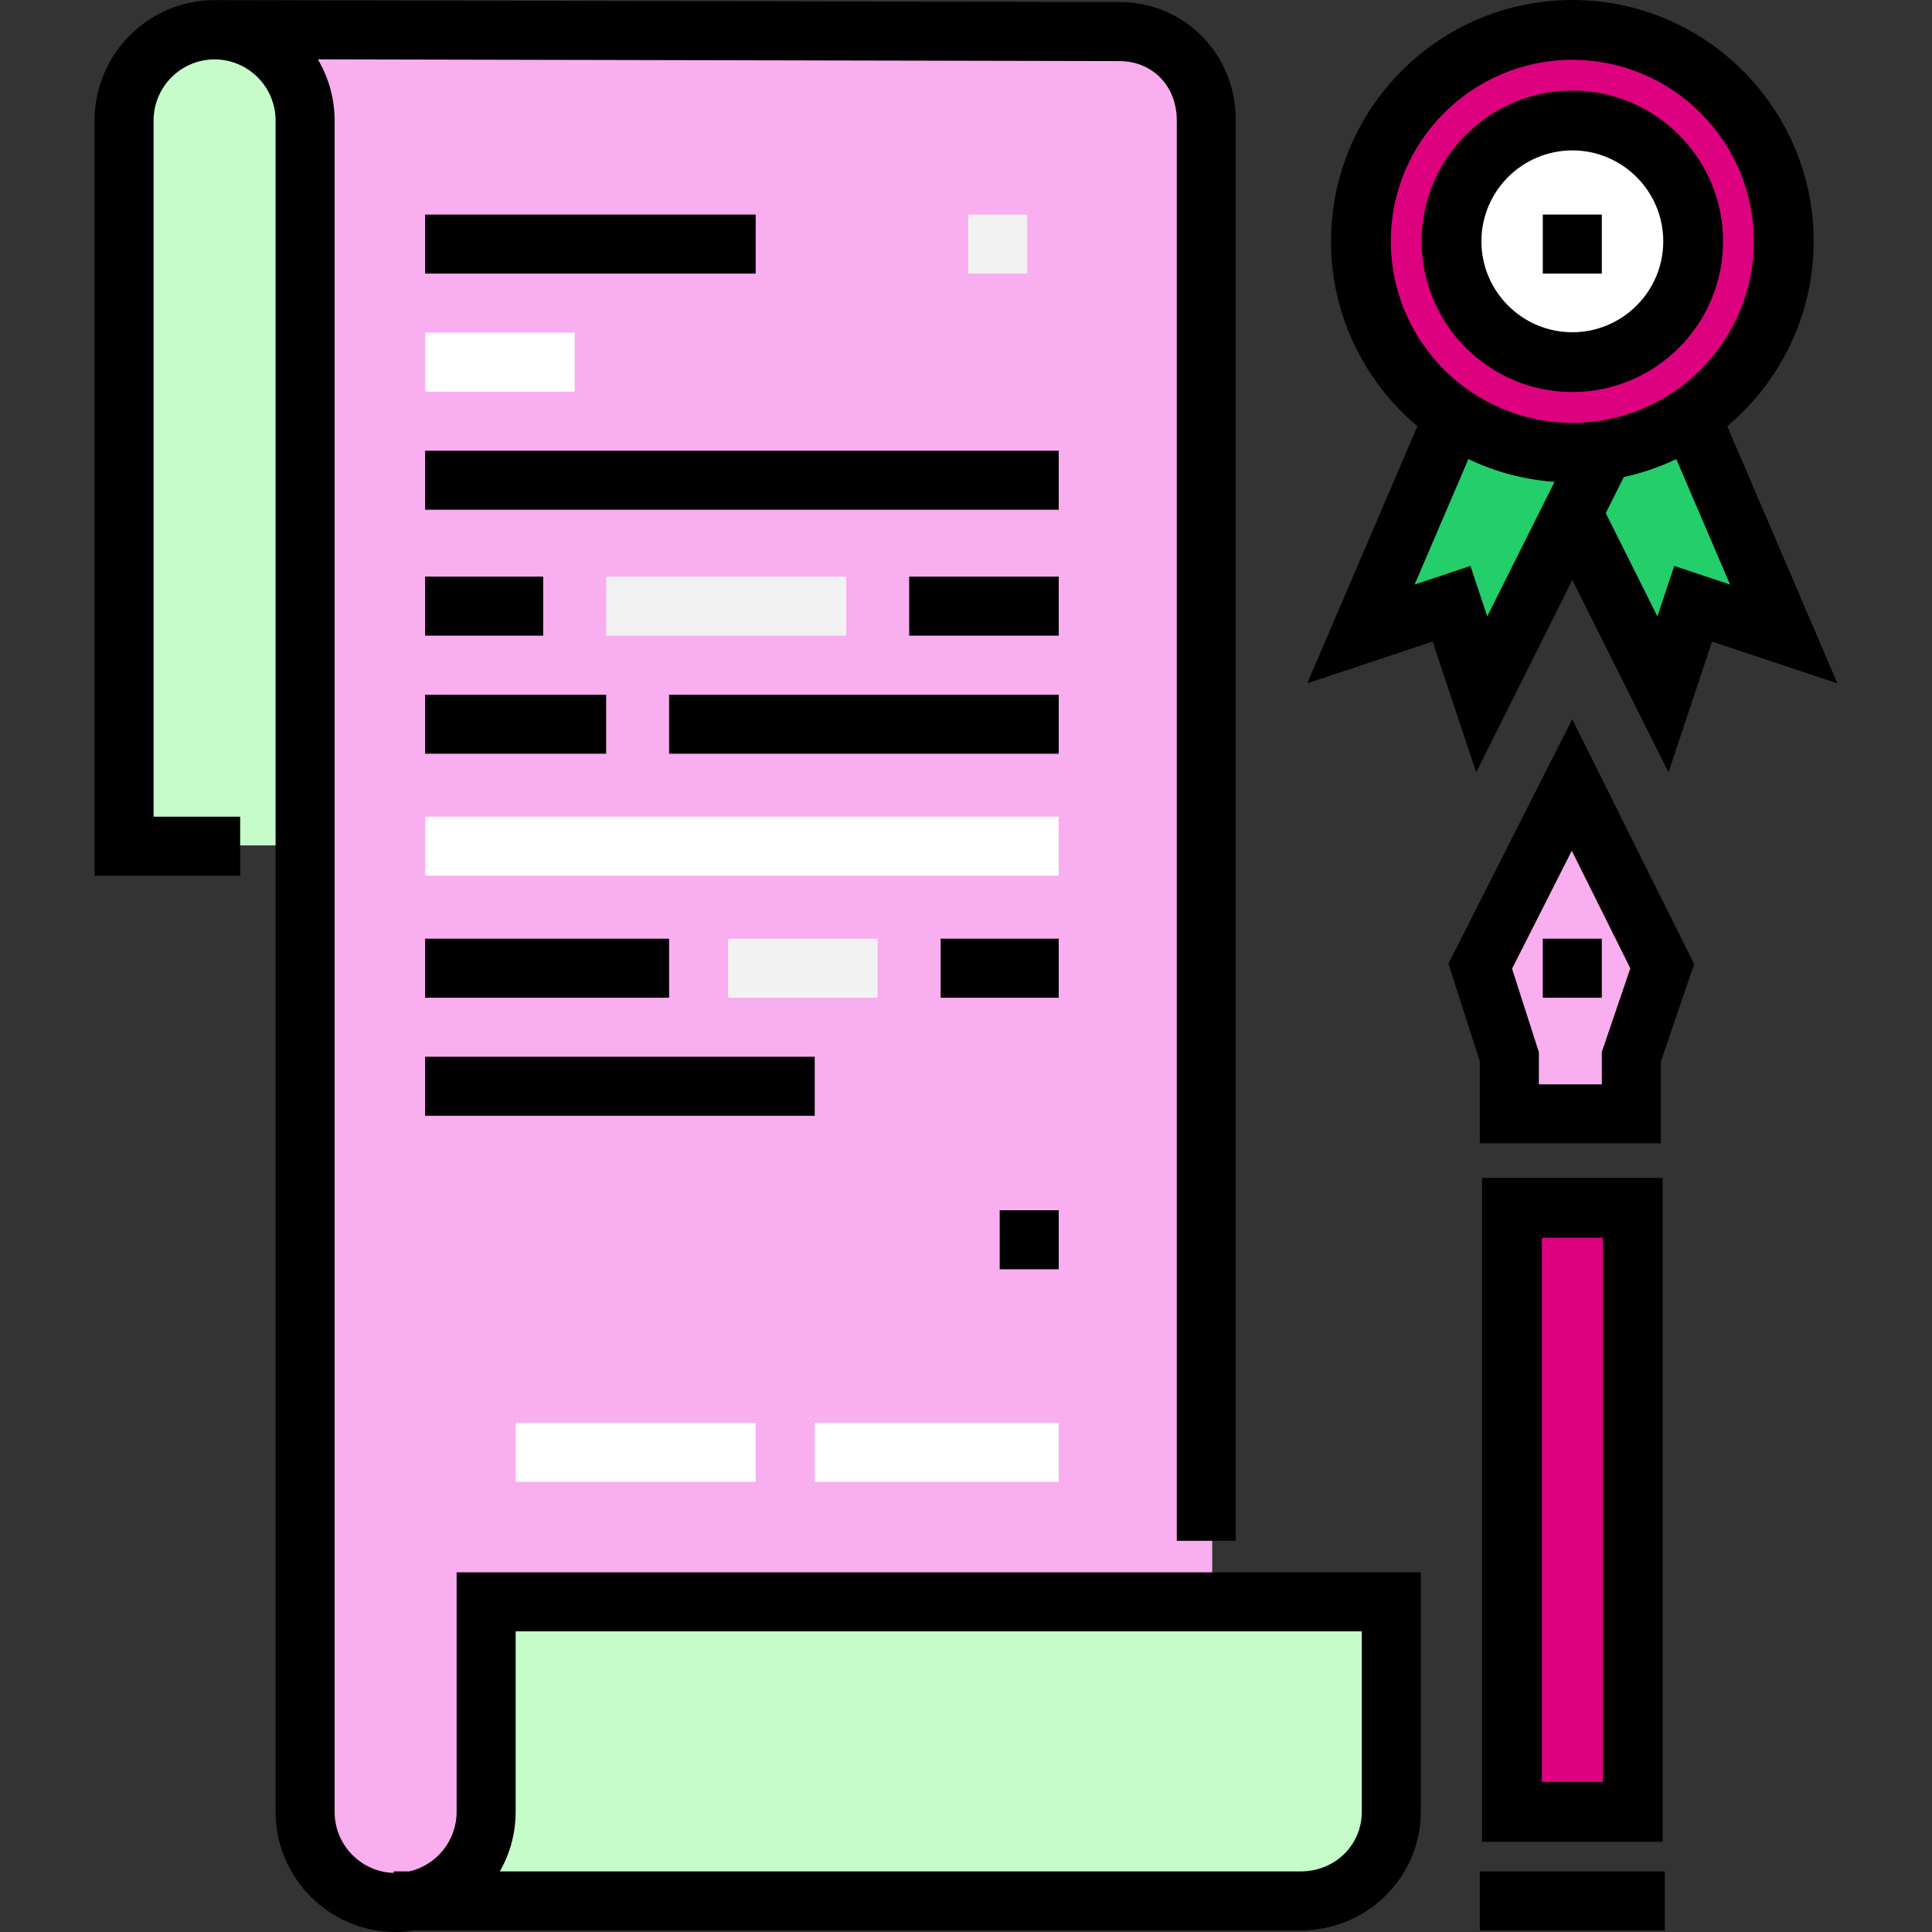 <!DOCTYPE svg PUBLIC "-//W3C//DTD SVG 1.1//EN" "http://www.w3.org/Graphics/SVG/1.1/DTD/svg11.dtd">
<!-- Uploaded to: SVG Repo, www.svgrepo.com, Transformed by: SVG Repo Mixer Tools -->
<svg version="1.1" id="Layer_1" xmlns="http://www.w3.org/2000/svg" xmlns:xlink="http://www.w3.org/1999/xlink" viewBox="0 0 512 512" xml:space="preserve" width="800px" height="800px" fill="#000000">
<rect x="0" y="0" width="512" height="512" fill="#333333" stroke="none"/>
<g id="SVGRepo_bgCarrier" stroke-width="0"/>
<g id="SVGRepo_tracerCarrier" stroke-linecap="round" stroke-linejoin="round"/>
<g id="SVGRepo_iconCarrier"> <g> <polyline style="fill:#23ce6b;" points="384.669,111.976 360.656,168.005 384.669,160 392.672,184.013 424.69,119.981 "/> <polyline style="fill:#23ce6b;" points="448.702,111.976 472.714,168.005 448.702,160 440.698,184.013 416.685,135.989 "/> </g> <circle style="fill:#FFFFFF;" cx="416.688" cy="63.953" r="32.016"/> <path style="fill:#dd017f;" d="M416.685,7.922c-30.943,0-56.029,25.085-56.029,56.029c0,30.943,25.085,56.029,56.029,56.029 s56.029-25.085,56.029-56.029C472.714,33.007,447.629,7.922,416.685,7.922z M416.685,95.968c-17.682,0-32.016-14.334-32.016-32.016 s14.334-32.016,32.016-32.016s32.016,14.334,32.016,32.016S434.367,95.968,416.685,95.968z"/> <polygon style="fill:#f9aeef;" points="432.847,295.699 432.847,280.062 440.774,256.051 416.724,208.026 392.611,256.051 400.515,280.062 400.515,295.699 "/> <rect x="400.679" y="320.08" style="fill:#dd017f;" width="32.016" height="160.082"/> <path style="fill:#f9aeef;" d="M81.374,480.166c0,13.262,10.204,24.013,23.466,24.013s23.466-10.751,23.466-24.013v-56.185h192.945 V31.935c0-13.262-11.366-24.089-24.628-24.089H56.5c13.262,0,24.874,10.827,24.874,24.089V480.166z"/> <g> <path style="fill:#c6fbca;" d="M128.537,424.137h240.124v60.157c0,10.982-8.903,19.884-19.884,19.884H96.52l14.276-3.569 c10.426-2.606,17.742-11.975,17.742-22.723v-53.749H128.537z"/> <path style="fill:#c6fbca;" d="M80.511,224.034H32.487V31.935c0-13.261,10.751-24.013,24.013-24.013l0,0 c13.262,0,24.013,10.751,24.013,24.013v192.099H80.511z"/> </g> <path d="M121.006,416.681v63.485c0,7.678-5.365,14.126-12.538,15.779h-4.149v0.403c-8.673-0.277-15.644-7.429-15.644-16.182V31.935 c0-5.916-1.626-11.456-4.446-16.206l212.394,0.461c8.832,0,15.242,6.622,15.242,15.745v376.402h15.644V31.935 c0-17.601-13.567-31.39-30.869-31.39L56.515,0.024l0,0c-17.378,0.189-31.46,14.474-31.46,31.911V232.08h38.589v-15.644H40.699 v-184.5c0-8.928,7.252-16.191,16.166-16.191S73.03,23.007,73.03,31.935v448.231C73.03,497.72,87.301,512,104.84,512 c1.74,0,3.449-0.141,5.113-0.411h234.694c17.578,0,31.88-14.096,31.88-31.423v-63.485L121.006,416.681L121.006,416.681z M360.883,480.166c0,8.848-7.132,15.779-16.236,15.779H132.461c2.665-4.654,4.19-10.041,4.19-15.779v-47.841h224.233v47.841H360.883 z"/> <rect x="256.586" y="56.861" style="fill:#F2F2F2;" width="15.644" height="15.644"/> <rect x="112.659" y="56.861" width="87.607" height="15.644"/> <rect x="112.659" y="88.15" style="fill:#FFFFFF;" width="39.632" height="15.644"/> <rect x="112.659" y="119.438" width="167.914" height="15.644"/> <rect x="112.659" y="152.812" width="31.288" height="15.644"/> <rect x="160.635" y="152.812" style="fill:#F2F2F2;" width="63.62" height="15.644"/> <rect x="240.941" y="152.812" width="39.632" height="15.644"/> <rect x="177.322" y="184.101" width="103.252" height="15.644"/> <rect x="112.659" y="184.101" width="47.976" height="15.644"/> <rect x="112.659" y="216.432" style="fill:#FFFFFF;" width="167.914" height="15.644"/> <rect x="249.285" y="248.764" width="31.288" height="15.644"/> <rect x="192.966" y="248.764" style="fill:#F2F2F2;" width="39.632" height="15.644"/> <rect x="112.659" y="248.764" width="64.663" height="15.644"/> <rect x="112.659" y="280.052" width="103.252" height="15.644"/> <g> <rect x="136.647" y="377.046" style="fill:#FFFFFF;" width="63.62" height="15.644"/> <rect x="215.911" y="377.046" style="fill:#FFFFFF;" width="64.663" height="15.644"/> </g> <rect x="264.929" y="320.727" width="15.644" height="15.644"/> <path d="M440.616,488.088h-47.862V312.161h47.862V488.088z M408.6,472.244h16.17V328.006H408.6V472.244z"/> <path d="M440.147,303h-47.976v-21.712l-8.316-25.905l32.793-64.789l32.32,64.891l-8.822,25.875V303H440.147z M407.816,287.356 h16.687v-8.59l7.553-22.15l-15.519-31.158l-15.824,31.26l7.102,22.121V287.356z"/> <rect x="392.169" y="495.942" width="49.018" height="15.644"/> <rect x="408.856" y="248.764" width="15.644" height="15.644"/> <path d="M416.685,103.89c-22.022,0-39.94-17.917-39.94-39.939s17.918-39.939,39.94-39.939s39.94,17.917,39.94,39.939 C456.625,85.974,438.707,103.89,416.685,103.89z M416.685,39.857c-13.285,0-24.094,10.808-24.094,24.094 c0,13.285,10.808,24.094,24.094,24.094c13.285,0,24.094-10.809,24.094-24.094S429.97,39.857,416.685,39.857z"/> <rect x="408.856" y="56.861" width="15.644" height="15.644"/> <path d="M457.734,112.94c13.988-11.74,22.902-29.34,22.902-48.989c0-35.262-28.688-63.95-63.951-63.95 c-35.262,0-63.951,28.688-63.951,63.951c0,19.648,8.914,37.248,22.902,48.989l-29.211,68.16l33.232-11.078l11.547,34.641 l25.48-50.959l25.48,50.959l11.547-34.641l33.232,11.078L457.734,112.94z M368.579,63.951c0-26.526,21.58-48.106,48.106-48.106 s48.106,21.581,48.106,48.106c0,26.526-21.58,48.107-48.106,48.107S368.579,90.478,368.579,63.951z M389.68,149.98l-14.792,4.93 l14.252-33.253c7.001,3.356,14.709,5.458,22.828,6.053l-17.827,35.653L389.68,149.98z M443.691,149.98l-4.461,13.383l-13.688-27.374 l4.783-9.565c4.862-1.061,9.523-2.666,13.906-4.766l14.252,33.253L443.691,149.98z"/> </g>
</svg>